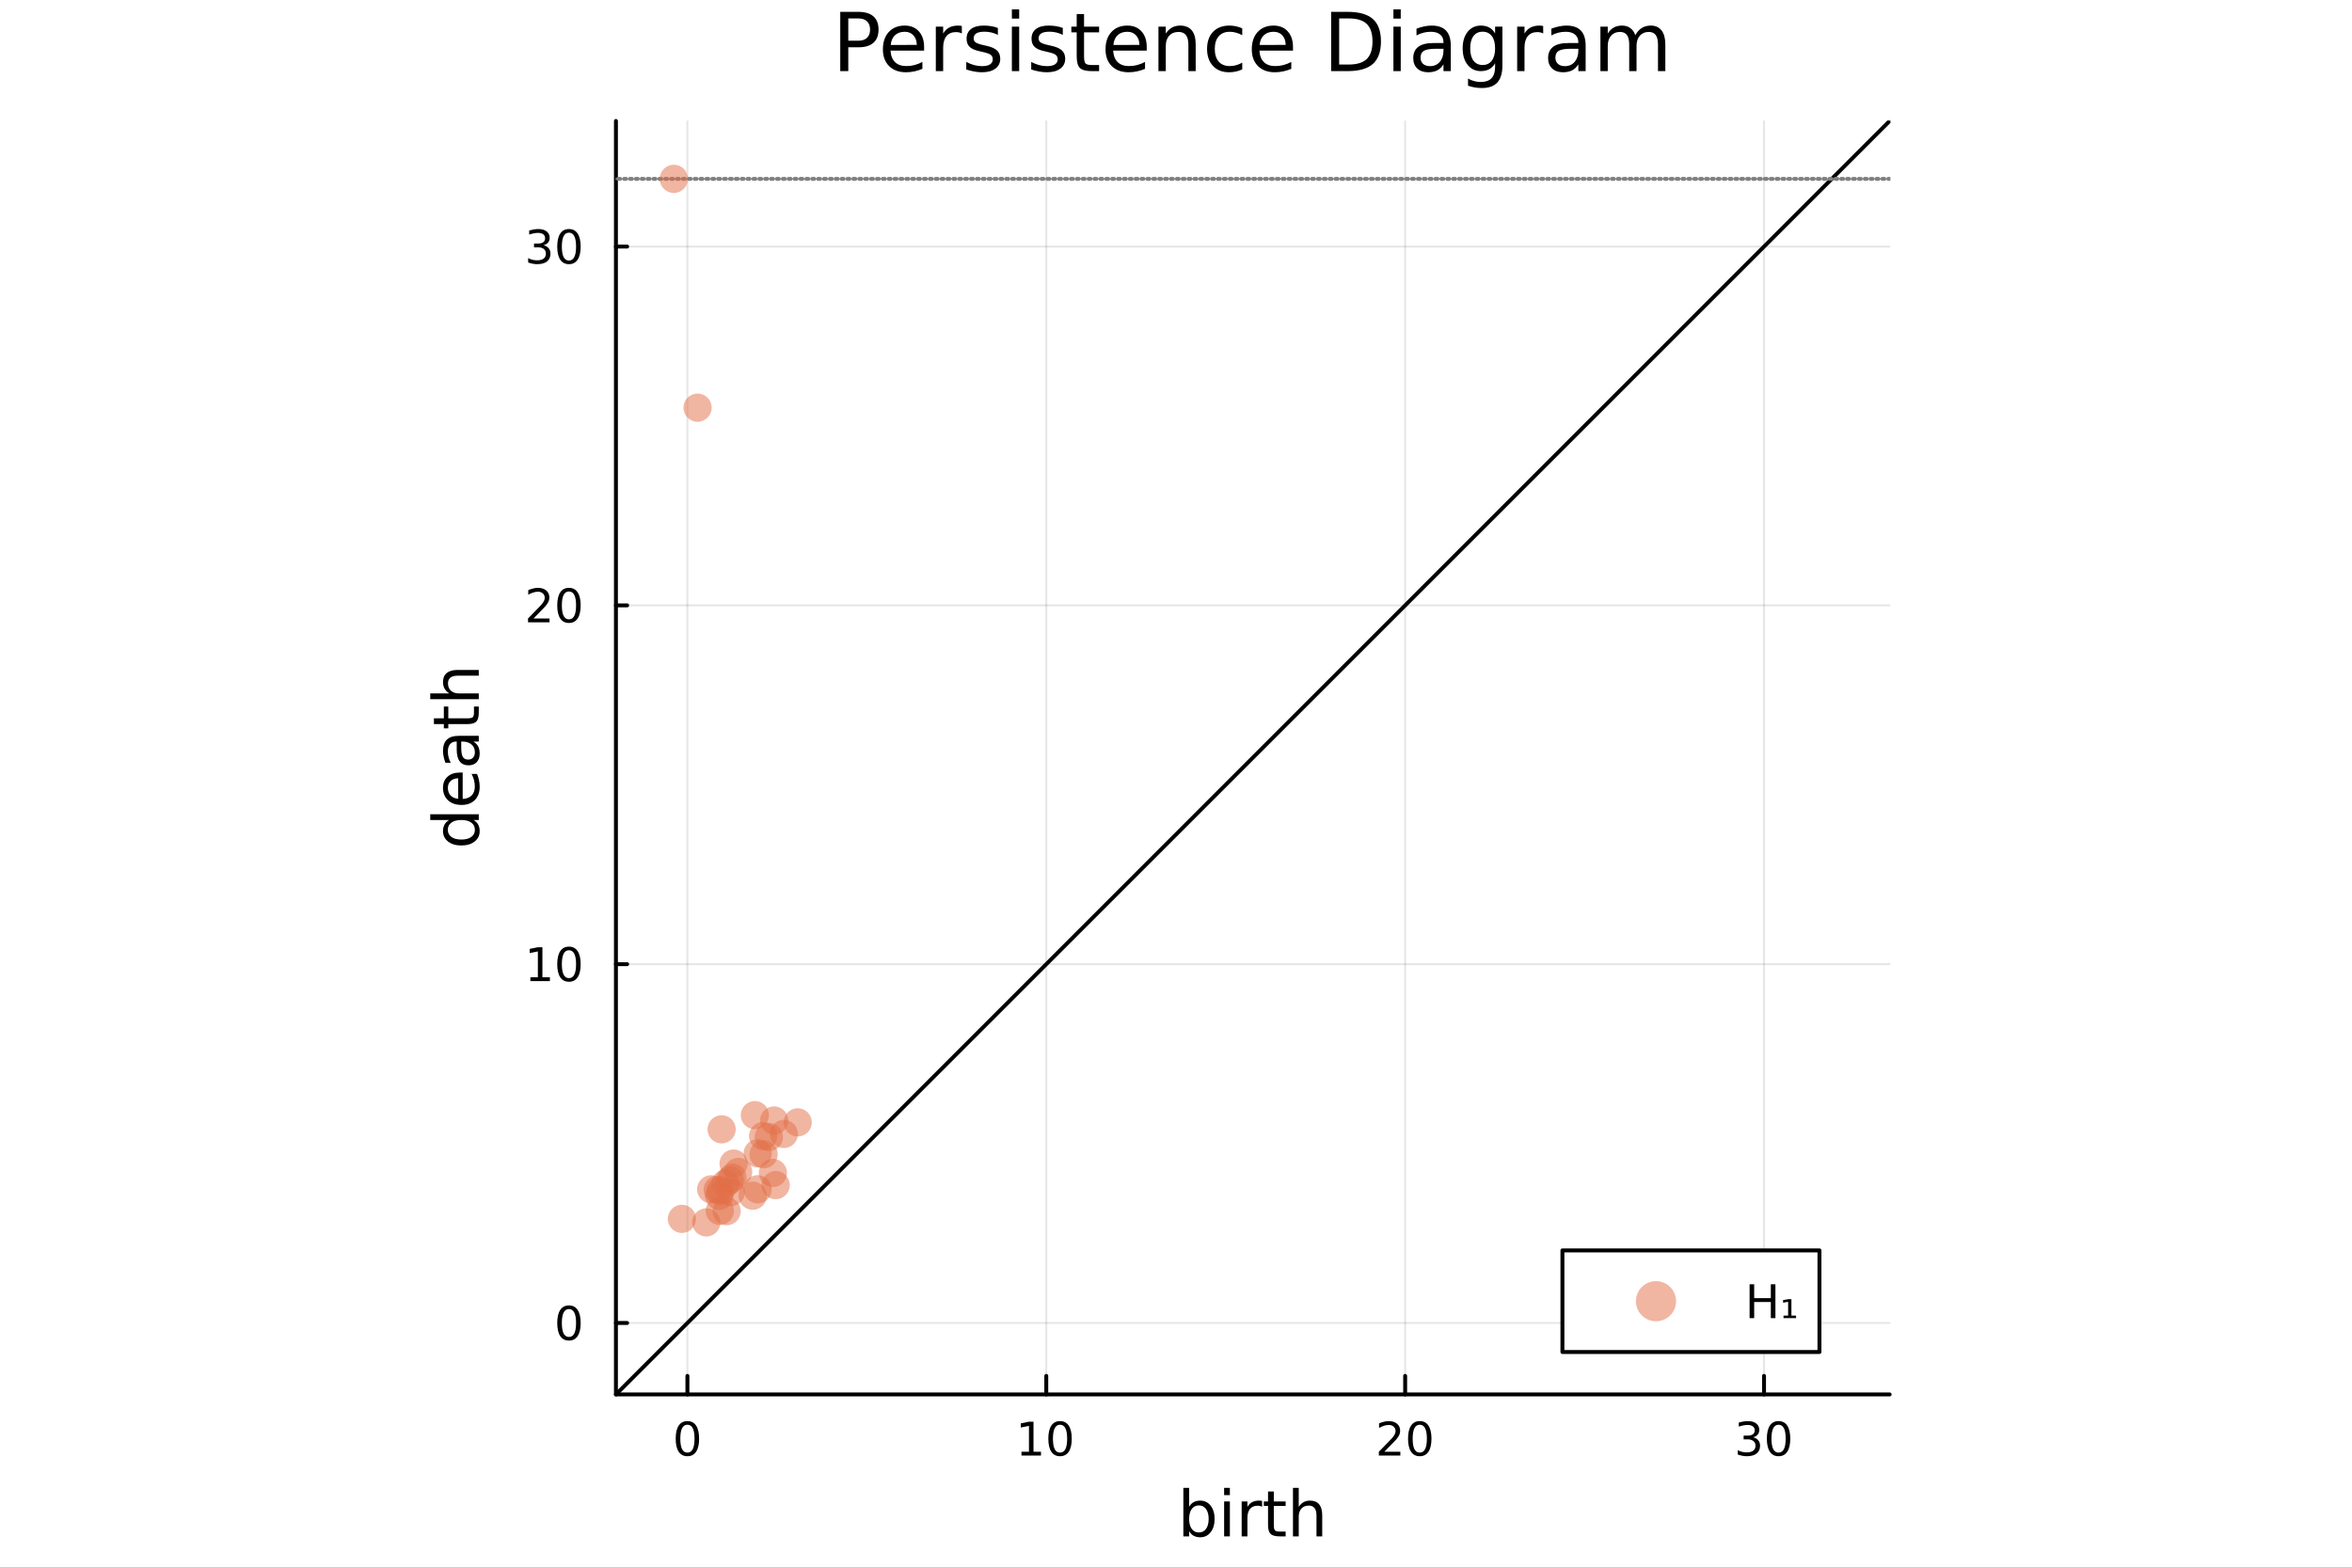 <?xml version="1.0" encoding="utf-8"?>
<svg xmlns="http://www.w3.org/2000/svg" xmlns:xlink="http://www.w3.org/1999/xlink" width="600" height="400" viewBox="0 0 2400 1600">
<rect x="0" y="0" width="2400" height="1600" fill="#333333" stroke="none"/>
<defs>
  <clipPath id="clip600">
    <rect x="0" y="0" width="2400" height="1600"/>
  </clipPath>
</defs>
<path clip-path="url(#clip600)" d="M0 1600 L2400 1600 L2400 0 L0 0  Z" fill="#ffffff" fill-rule="evenodd" fill-opacity="1"/>
<defs>
  <clipPath id="clip601">
    <rect x="480" y="0" width="1681" height="1600"/>
  </clipPath>
</defs>
<path clip-path="url(#clip600)" d="M628.506 1423.18 L1928.21 1423.18 L1928.21 123.472 L628.506 123.472  Z" fill="#ffffff" fill-rule="evenodd" fill-opacity="1"/>
<defs>
  <clipPath id="clip602">
    <rect x="628" y="123" width="1301" height="1301"/>
  </clipPath>
</defs>
<polyline clip-path="url(#clip602)" style="stroke:#000000; stroke-linecap:round; stroke-linejoin:round; stroke-width:2; stroke-opacity:0.1; fill:none" points="701.436,1423.18 701.436,123.472 "/>
<polyline clip-path="url(#clip602)" style="stroke:#000000; stroke-linecap:round; stroke-linejoin:round; stroke-width:2; stroke-opacity:0.1; fill:none" points="1067.63,1423.18 1067.63,123.472 "/>
<polyline clip-path="url(#clip602)" style="stroke:#000000; stroke-linecap:round; stroke-linejoin:round; stroke-width:2; stroke-opacity:0.1; fill:none" points="1433.83,1423.18 1433.83,123.472 "/>
<polyline clip-path="url(#clip602)" style="stroke:#000000; stroke-linecap:round; stroke-linejoin:round; stroke-width:2; stroke-opacity:0.1; fill:none" points="1800.02,1423.18 1800.02,123.472 "/>
<polyline clip-path="url(#clip600)" style="stroke:#000000; stroke-linecap:round; stroke-linejoin:round; stroke-width:4; stroke-opacity:1; fill:none" points="628.506,1423.18 1928.21,1423.18 "/>
<polyline clip-path="url(#clip600)" style="stroke:#000000; stroke-linecap:round; stroke-linejoin:round; stroke-width:4; stroke-opacity:1; fill:none" points="701.436,1423.18 701.436,1404.28 "/>
<polyline clip-path="url(#clip600)" style="stroke:#000000; stroke-linecap:round; stroke-linejoin:round; stroke-width:4; stroke-opacity:1; fill:none" points="1067.63,1423.18 1067.63,1404.28 "/>
<polyline clip-path="url(#clip600)" style="stroke:#000000; stroke-linecap:round; stroke-linejoin:round; stroke-width:4; stroke-opacity:1; fill:none" points="1433.83,1423.18 1433.83,1404.28 "/>
<polyline clip-path="url(#clip600)" style="stroke:#000000; stroke-linecap:round; stroke-linejoin:round; stroke-width:4; stroke-opacity:1; fill:none" points="1800.02,1423.18 1800.02,1404.28 "/>
<path clip-path="url(#clip600)" d="M701.436 1454.1 Q697.825 1454.1 695.997 1457.66 Q694.191 1461.2 694.191 1468.33 Q694.191 1475.44 695.997 1479.01 Q697.825 1482.55 701.436 1482.55 Q705.071 1482.55 706.876 1479.01 Q708.705 1475.44 708.705 1468.33 Q708.705 1461.2 706.876 1457.66 Q705.071 1454.1 701.436 1454.1 M701.436 1450.39 Q707.247 1450.39 710.302 1455 Q713.381 1459.58 713.381 1468.33 Q713.381 1477.06 710.302 1481.67 Q707.247 1486.25 701.436 1486.25 Q695.626 1486.25 692.548 1481.67 Q689.492 1477.06 689.492 1468.33 Q689.492 1459.58 692.548 1455 Q695.626 1450.39 701.436 1450.39 Z" fill="#000000" fill-rule="nonzero" fill-opacity="1" /><path clip-path="url(#clip600)" d="M1042.32 1481.64 L1049.96 1481.64 L1049.96 1455.28 L1041.65 1456.95 L1041.65 1452.69 L1049.91 1451.02 L1054.59 1451.02 L1054.59 1481.64 L1062.23 1481.64 L1062.23 1485.58 L1042.32 1485.58 L1042.32 1481.64 Z" fill="#000000" fill-rule="nonzero" fill-opacity="1" /><path clip-path="url(#clip600)" d="M1081.67 1454.1 Q1078.06 1454.1 1076.23 1457.66 Q1074.43 1461.2 1074.43 1468.33 Q1074.43 1475.44 1076.23 1479.01 Q1078.06 1482.55 1081.67 1482.55 Q1085.31 1482.55 1087.11 1479.01 Q1088.94 1475.44 1088.94 1468.33 Q1088.94 1461.2 1087.11 1457.66 Q1085.31 1454.1 1081.67 1454.1 M1081.67 1450.39 Q1087.48 1450.39 1090.54 1455 Q1093.62 1459.58 1093.62 1468.33 Q1093.62 1477.06 1090.54 1481.67 Q1087.48 1486.25 1081.67 1486.25 Q1075.86 1486.25 1072.78 1481.67 Q1069.73 1477.06 1069.73 1468.33 Q1069.73 1459.58 1072.78 1455 Q1075.86 1450.39 1081.67 1450.39 Z" fill="#000000" fill-rule="nonzero" fill-opacity="1" /><path clip-path="url(#clip600)" d="M1412.6 1481.64 L1428.92 1481.64 L1428.92 1485.58 L1406.98 1485.58 L1406.98 1481.64 Q1409.64 1478.89 1414.22 1474.26 Q1418.83 1469.61 1420.01 1468.27 Q1422.25 1465.74 1423.13 1464.01 Q1424.04 1462.25 1424.04 1460.56 Q1424.04 1457.8 1422.09 1456.07 Q1420.17 1454.33 1417.07 1454.33 Q1414.87 1454.33 1412.42 1455.09 Q1409.98 1455.86 1407.21 1457.41 L1407.21 1452.69 Q1410.03 1451.55 1412.48 1450.97 Q1414.94 1450.39 1416.98 1450.39 Q1422.35 1450.39 1425.54 1453.08 Q1428.73 1455.77 1428.73 1460.26 Q1428.73 1462.39 1427.92 1464.31 Q1427.14 1466.2 1425.03 1468.8 Q1424.45 1469.47 1421.35 1472.69 Q1418.25 1475.88 1412.6 1481.64 Z" fill="#000000" fill-rule="nonzero" fill-opacity="1" /><path clip-path="url(#clip600)" d="M1448.73 1454.1 Q1445.12 1454.1 1443.29 1457.66 Q1441.49 1461.2 1441.49 1468.33 Q1441.49 1475.44 1443.29 1479.01 Q1445.12 1482.55 1448.73 1482.55 Q1452.37 1482.55 1454.17 1479.01 Q1456 1475.44 1456 1468.33 Q1456 1461.2 1454.17 1457.66 Q1452.37 1454.1 1448.73 1454.1 M1448.73 1450.39 Q1454.54 1450.39 1457.6 1455 Q1460.68 1459.58 1460.68 1468.33 Q1460.68 1477.06 1457.6 1481.67 Q1454.54 1486.25 1448.73 1486.25 Q1442.92 1486.25 1439.85 1481.67 Q1436.79 1477.06 1436.79 1468.33 Q1436.79 1459.58 1439.85 1455 Q1442.92 1450.39 1448.73 1450.39 Z" fill="#000000" fill-rule="nonzero" fill-opacity="1" /><path clip-path="url(#clip600)" d="M1788.87 1466.95 Q1792.22 1467.66 1794.1 1469.93 Q1795.99 1472.2 1795.99 1475.53 Q1795.99 1480.65 1792.48 1483.45 Q1788.96 1486.25 1782.48 1486.25 Q1780.3 1486.25 1777.99 1485.81 Q1775.69 1485.39 1773.24 1484.54 L1773.24 1480.02 Q1775.18 1481.16 1777.5 1481.74 Q1779.81 1482.32 1782.34 1482.32 Q1786.74 1482.32 1789.03 1480.58 Q1791.34 1478.84 1791.34 1475.53 Q1791.34 1472.48 1789.19 1470.77 Q1787.06 1469.03 1783.24 1469.03 L1779.21 1469.03 L1779.21 1465.19 L1783.43 1465.19 Q1786.87 1465.19 1788.7 1463.82 Q1790.53 1462.43 1790.53 1459.84 Q1790.53 1457.18 1788.63 1455.77 Q1786.76 1454.33 1783.24 1454.33 Q1781.32 1454.33 1779.12 1454.75 Q1776.92 1455.16 1774.28 1456.04 L1774.28 1451.88 Q1776.94 1451.14 1779.26 1450.77 Q1781.6 1450.39 1783.66 1450.39 Q1788.98 1450.39 1792.08 1452.83 Q1795.18 1455.23 1795.18 1459.35 Q1795.18 1462.22 1793.54 1464.21 Q1791.9 1466.18 1788.87 1466.95 Z" fill="#000000" fill-rule="nonzero" fill-opacity="1" /><path clip-path="url(#clip600)" d="M1814.86 1454.1 Q1811.25 1454.1 1809.42 1457.66 Q1807.62 1461.2 1807.62 1468.33 Q1807.62 1475.44 1809.42 1479.01 Q1811.25 1482.55 1814.86 1482.55 Q1818.49 1482.55 1820.3 1479.01 Q1822.13 1475.44 1822.13 1468.33 Q1822.13 1461.2 1820.3 1457.66 Q1818.49 1454.1 1814.86 1454.1 M1814.86 1450.39 Q1820.67 1450.39 1823.73 1455 Q1826.8 1459.58 1826.8 1468.33 Q1826.8 1477.06 1823.73 1481.67 Q1820.67 1486.25 1814.86 1486.25 Q1809.05 1486.25 1805.97 1481.67 Q1802.92 1477.06 1802.92 1468.33 Q1802.92 1459.58 1805.97 1455 Q1809.05 1450.39 1814.86 1450.39 Z" fill="#000000" fill-rule="nonzero" fill-opacity="1" /><path clip-path="url(#clip600)" d="M1233.32 1550.25 Q1233.32 1543.79 1230.65 1540.13 Q1228.01 1536.44 1223.36 1536.44 Q1218.71 1536.44 1216.04 1540.13 Q1213.4 1543.79 1213.4 1550.25 Q1213.4 1556.71 1216.04 1560.4 Q1218.71 1564.07 1223.36 1564.07 Q1228.01 1564.07 1230.65 1560.4 Q1233.32 1556.71 1233.32 1550.25 M1213.4 1537.81 Q1215.24 1534.62 1218.04 1533.1 Q1220.88 1531.54 1224.79 1531.54 Q1231.29 1531.54 1235.33 1536.69 Q1239.4 1541.85 1239.4 1550.25 Q1239.4 1558.65 1235.33 1563.81 Q1231.29 1568.97 1224.79 1568.97 Q1220.88 1568.97 1218.04 1567.44 Q1215.24 1565.88 1213.4 1562.7 L1213.4 1568.04 L1207.51 1568.04 L1207.51 1518.52 L1213.4 1518.52 L1213.4 1537.81 Z" fill="#000000" fill-rule="nonzero" fill-opacity="1" /><path clip-path="url(#clip600)" d="M1249.11 1532.4 L1254.97 1532.4 L1254.97 1568.04 L1249.11 1568.04 L1249.11 1532.4 M1249.11 1518.52 L1254.97 1518.52 L1254.97 1525.93 L1249.11 1525.93 L1249.11 1518.52 Z" fill="#000000" fill-rule="nonzero" fill-opacity="1" /><path clip-path="url(#clip600)" d="M1287.88 1537.87 Q1286.89 1537.3 1285.71 1537.04 Q1284.57 1536.76 1283.17 1536.76 Q1278.2 1536.76 1275.53 1540 Q1272.89 1543.22 1272.89 1549.27 L1272.89 1568.04 L1267 1568.04 L1267 1532.4 L1272.89 1532.4 L1272.89 1537.93 Q1274.73 1534.69 1277.69 1533.13 Q1280.65 1531.54 1284.88 1531.54 Q1285.49 1531.54 1286.22 1531.63 Q1286.95 1531.7 1287.84 1531.85 L1287.88 1537.87 Z" fill="#000000" fill-rule="nonzero" fill-opacity="1" /><path clip-path="url(#clip600)" d="M1299.81 1522.27 L1299.81 1532.4 L1311.88 1532.4 L1311.88 1536.95 L1299.81 1536.95 L1299.81 1556.3 Q1299.81 1560.66 1300.99 1561.9 Q1302.2 1563.14 1305.86 1563.14 L1311.88 1563.14 L1311.88 1568.04 L1305.86 1568.04 Q1299.08 1568.04 1296.5 1565.53 Q1293.92 1562.98 1293.92 1556.3 L1293.92 1536.95 L1289.63 1536.95 L1289.63 1532.4 L1293.92 1532.4 L1293.92 1522.27 L1299.81 1522.27 Z" fill="#000000" fill-rule="nonzero" fill-opacity="1" /><path clip-path="url(#clip600)" d="M1349.21 1546.53 L1349.21 1568.04 L1343.35 1568.04 L1343.35 1546.72 Q1343.35 1541.66 1341.38 1539.14 Q1339.41 1536.63 1335.46 1536.63 Q1330.72 1536.63 1327.98 1539.65 Q1325.24 1542.68 1325.24 1547.9 L1325.24 1568.04 L1319.35 1568.04 L1319.35 1518.52 L1325.24 1518.52 L1325.24 1537.93 Q1327.34 1534.72 1330.18 1533.13 Q1333.04 1531.54 1336.77 1531.54 Q1342.91 1531.54 1346.06 1535.36 Q1349.21 1539.14 1349.21 1546.53 Z" fill="#000000" fill-rule="nonzero" fill-opacity="1" /><polyline clip-path="url(#clip602)" style="stroke:#000000; stroke-linecap:round; stroke-linejoin:round; stroke-width:2; stroke-opacity:0.1; fill:none" points="628.506,1350.25 1928.21,1350.25 "/>
<polyline clip-path="url(#clip602)" style="stroke:#000000; stroke-linecap:round; stroke-linejoin:round; stroke-width:2; stroke-opacity:0.1; fill:none" points="628.506,984.054 1928.21,984.054 "/>
<polyline clip-path="url(#clip602)" style="stroke:#000000; stroke-linecap:round; stroke-linejoin:round; stroke-width:2; stroke-opacity:0.1; fill:none" points="628.506,617.858 1928.21,617.858 "/>
<polyline clip-path="url(#clip602)" style="stroke:#000000; stroke-linecap:round; stroke-linejoin:round; stroke-width:2; stroke-opacity:0.1; fill:none" points="628.506,251.663 1928.21,251.663 "/>
<polyline clip-path="url(#clip600)" style="stroke:#000000; stroke-linecap:round; stroke-linejoin:round; stroke-width:4; stroke-opacity:1; fill:none" points="628.506,1423.18 628.506,123.472 "/>
<polyline clip-path="url(#clip600)" style="stroke:#000000; stroke-linecap:round; stroke-linejoin:round; stroke-width:4; stroke-opacity:1; fill:none" points="628.506,1350.25 639.936,1350.25 "/>
<polyline clip-path="url(#clip600)" style="stroke:#000000; stroke-linecap:round; stroke-linejoin:round; stroke-width:4; stroke-opacity:1; fill:none" points="628.506,984.054 639.936,984.054 "/>
<polyline clip-path="url(#clip600)" style="stroke:#000000; stroke-linecap:round; stroke-linejoin:round; stroke-width:4; stroke-opacity:1; fill:none" points="628.506,617.858 639.936,617.858 "/>
<polyline clip-path="url(#clip600)" style="stroke:#000000; stroke-linecap:round; stroke-linejoin:round; stroke-width:4; stroke-opacity:1; fill:none" points="628.506,251.663 639.936,251.663 "/>
<path clip-path="url(#clip600)" d="M580.562 1336.05 Q576.95 1336.05 575.122 1339.61 Q573.316 1343.15 573.316 1350.28 Q573.316 1357.39 575.122 1360.96 Q576.95 1364.5 580.562 1364.5 Q584.196 1364.5 586.001 1360.96 Q587.83 1357.39 587.83 1350.28 Q587.83 1343.15 586.001 1339.61 Q584.196 1336.05 580.562 1336.05 M580.562 1332.34 Q586.372 1332.34 589.427 1336.95 Q592.506 1341.53 592.506 1350.28 Q592.506 1359.01 589.427 1363.62 Q586.372 1368.2 580.562 1368.2 Q574.751 1368.2 571.673 1363.62 Q568.617 1359.01 568.617 1350.28 Q568.617 1341.53 571.673 1336.95 Q574.751 1332.34 580.562 1332.34 Z" fill="#000000" fill-rule="nonzero" fill-opacity="1" /><path clip-path="url(#clip600)" d="M541.21 997.399 L548.849 997.399 L548.849 971.033 L540.539 972.7 L540.539 968.441 L548.802 966.774 L553.478 966.774 L553.478 997.399 L561.117 997.399 L561.117 1001.33 L541.21 1001.33 L541.21 997.399 Z" fill="#000000" fill-rule="nonzero" fill-opacity="1" /><path clip-path="url(#clip600)" d="M580.562 969.853 Q576.95 969.853 575.122 973.417 Q573.316 976.959 573.316 984.089 Q573.316 991.195 575.122 994.76 Q576.95 998.302 580.562 998.302 Q584.196 998.302 586.001 994.76 Q587.83 991.195 587.83 984.089 Q587.83 976.959 586.001 973.417 Q584.196 969.853 580.562 969.853 M580.562 966.149 Q586.372 966.149 589.427 970.755 Q592.506 975.339 592.506 984.089 Q592.506 992.815 589.427 997.422 Q586.372 1002.01 580.562 1002.01 Q574.751 1002.01 571.673 997.422 Q568.617 992.815 568.617 984.089 Q568.617 975.339 571.673 970.755 Q574.751 966.149 580.562 966.149 Z" fill="#000000" fill-rule="nonzero" fill-opacity="1" /><path clip-path="url(#clip600)" d="M544.427 631.203 L560.747 631.203 L560.747 635.138 L538.802 635.138 L538.802 631.203 Q541.464 628.449 546.048 623.819 Q550.654 619.166 551.835 617.824 Q554.08 615.301 554.96 613.564 Q555.863 611.805 555.863 610.115 Q555.863 607.361 553.918 605.625 Q551.997 603.889 548.895 603.889 Q546.696 603.889 544.242 604.653 Q541.812 605.416 539.034 606.967 L539.034 602.245 Q541.858 601.111 544.312 600.532 Q546.765 599.953 548.802 599.953 Q554.173 599.953 557.367 602.639 Q560.562 605.324 560.562 609.815 Q560.562 611.944 559.751 613.865 Q558.964 615.764 556.858 618.356 Q556.279 619.027 553.177 622.245 Q550.076 625.439 544.427 631.203 Z" fill="#000000" fill-rule="nonzero" fill-opacity="1" /><path clip-path="url(#clip600)" d="M580.562 603.657 Q576.95 603.657 575.122 607.222 Q573.316 610.764 573.316 617.893 Q573.316 625 575.122 628.564 Q576.95 632.106 580.562 632.106 Q584.196 632.106 586.001 628.564 Q587.83 625 587.83 617.893 Q587.83 610.764 586.001 607.222 Q584.196 603.657 580.562 603.657 M580.562 599.953 Q586.372 599.953 589.427 604.56 Q592.506 609.143 592.506 617.893 Q592.506 626.62 589.427 631.226 Q586.372 635.81 580.562 635.81 Q574.751 635.81 571.673 631.226 Q568.617 626.62 568.617 617.893 Q568.617 609.143 571.673 604.56 Q574.751 599.953 580.562 599.953 Z" fill="#000000" fill-rule="nonzero" fill-opacity="1" /><path clip-path="url(#clip600)" d="M554.566 250.309 Q557.923 251.026 559.798 253.295 Q561.696 255.563 561.696 258.897 Q561.696 264.012 558.177 266.813 Q554.659 269.614 548.177 269.614 Q546.002 269.614 543.687 269.174 Q541.395 268.758 538.941 267.901 L538.941 263.387 Q540.886 264.522 543.201 265.1 Q545.515 265.679 548.039 265.679 Q552.437 265.679 554.728 263.943 Q557.043 262.207 557.043 258.897 Q557.043 255.841 554.89 254.128 Q552.761 252.392 548.941 252.392 L544.914 252.392 L544.914 248.55 L549.126 248.55 Q552.576 248.55 554.404 247.184 Q556.233 245.795 556.233 243.202 Q556.233 240.54 554.335 239.128 Q552.46 237.693 548.941 237.693 Q547.02 237.693 544.821 238.11 Q542.622 238.527 539.983 239.406 L539.983 235.239 Q542.645 234.499 544.96 234.128 Q547.298 233.758 549.358 233.758 Q554.682 233.758 557.784 236.189 Q560.886 238.596 560.886 242.716 Q560.886 245.587 559.242 247.577 Q557.599 249.545 554.566 250.309 Z" fill="#000000" fill-rule="nonzero" fill-opacity="1" /><path clip-path="url(#clip600)" d="M580.562 237.462 Q576.95 237.462 575.122 241.026 Q573.316 244.568 573.316 251.698 Q573.316 258.804 575.122 262.369 Q576.95 265.911 580.562 265.911 Q584.196 265.911 586.001 262.369 Q587.83 258.804 587.83 251.698 Q587.83 244.568 586.001 241.026 Q584.196 237.462 580.562 237.462 M580.562 233.758 Q586.372 233.758 589.427 238.364 Q592.506 242.948 592.506 251.698 Q592.506 260.425 589.427 265.031 Q586.372 269.614 580.562 269.614 Q574.751 269.614 571.673 265.031 Q568.617 260.425 568.617 251.698 Q568.617 242.948 571.673 238.364 Q574.751 233.758 580.562 233.758 Z" fill="#000000" fill-rule="nonzero" fill-opacity="1" /><path clip-path="url(#clip600)" d="M458.309 836.903 L439.021 836.903 L439.021 831.047 L488.546 831.047 L488.546 836.903 L483.199 836.903 Q486.382 838.75 487.942 841.582 Q489.469 844.383 489.469 848.33 Q489.469 854.791 484.313 858.865 Q479.157 862.907 470.754 862.907 Q462.352 862.907 457.195 858.865 Q452.039 854.791 452.039 848.33 Q452.039 844.383 453.599 841.582 Q455.127 838.75 458.309 836.903 M470.754 856.86 Q477.216 856.86 480.908 854.218 Q484.568 851.545 484.568 846.898 Q484.568 842.251 480.908 839.577 Q477.216 836.903 470.754 836.903 Q464.293 836.903 460.633 839.577 Q456.941 842.251 456.941 846.898 Q456.941 851.545 460.633 854.218 Q464.293 856.86 470.754 856.86 Z" fill="#000000" fill-rule="nonzero" fill-opacity="1" /><path clip-path="url(#clip600)" d="M469.258 788.492 L472.123 788.492 L472.123 815.419 Q478.17 815.037 481.353 811.791 Q484.504 808.512 484.504 802.688 Q484.504 799.314 483.677 796.163 Q482.849 792.98 481.194 789.861 L486.732 789.861 Q488.069 793.012 488.769 796.322 Q489.469 799.632 489.469 803.038 Q489.469 811.568 484.504 816.565 Q479.539 821.53 471.073 821.53 Q462.32 821.53 457.195 816.82 Q452.039 812.077 452.039 804.056 Q452.039 796.863 456.686 792.694 Q461.301 788.492 469.258 788.492 M467.54 794.349 Q462.734 794.412 459.869 797.054 Q457.004 799.664 457.004 803.993 Q457.004 808.894 459.773 811.854 Q462.543 814.783 467.571 815.228 L467.54 794.349 Z" fill="#000000" fill-rule="nonzero" fill-opacity="1" /><path clip-path="url(#clip600)" d="M470.627 762.679 Q470.627 769.777 472.25 772.514 Q473.874 775.252 477.788 775.252 Q480.908 775.252 482.754 773.215 Q484.568 771.146 484.568 767.613 Q484.568 762.743 481.13 759.815 Q477.661 756.855 471.932 756.855 L470.627 756.855 L470.627 762.679 M468.208 750.998 L488.546 750.998 L488.546 756.855 L483.136 756.855 Q486.382 758.86 487.942 761.852 Q489.469 764.844 489.469 769.172 Q489.469 774.647 486.414 777.893 Q483.327 781.108 478.17 781.108 Q472.155 781.108 469.099 777.098 Q466.044 773.055 466.044 765.066 L466.044 756.855 L465.471 756.855 Q461.429 756.855 459.232 759.528 Q457.004 762.17 457.004 766.976 Q457.004 770.032 457.736 772.928 Q458.469 775.825 459.933 778.498 L454.522 778.498 Q453.28 775.283 452.676 772.26 Q452.039 769.236 452.039 766.371 Q452.039 758.637 456.05 754.818 Q460.06 750.998 468.208 750.998 Z" fill="#000000" fill-rule="nonzero" fill-opacity="1" /><path clip-path="url(#clip600)" d="M442.777 733.142 L452.899 733.142 L452.899 721.079 L457.45 721.079 L457.45 733.142 L476.802 733.142 Q481.162 733.142 482.404 731.965 Q483.645 730.755 483.645 727.095 L483.645 721.079 L488.546 721.079 L488.546 727.095 Q488.546 733.875 486.032 736.453 Q483.486 739.031 476.802 739.031 L457.45 739.031 L457.45 743.328 L452.899 743.328 L452.899 739.031 L442.777 739.031 L442.777 733.142 Z" fill="#000000" fill-rule="nonzero" fill-opacity="1" /><path clip-path="url(#clip600)" d="M467.03 683.745 L488.546 683.745 L488.546 689.601 L467.221 689.601 Q462.161 689.601 459.646 691.574 Q457.132 693.548 457.132 697.495 Q457.132 702.237 460.155 704.974 Q463.179 707.711 468.399 707.711 L488.546 707.711 L488.546 713.6 L439.021 713.6 L439.021 707.711 L458.437 707.711 Q455.222 705.611 453.631 702.778 Q452.039 699.913 452.039 696.19 Q452.039 690.047 455.859 686.896 Q459.646 683.745 467.03 683.745 Z" fill="#000000" fill-rule="nonzero" fill-opacity="1" /><path clip-path="url(#clip600)" d="M865.593 18.82 L865.593 41.546 L875.882 41.546 Q881.594 41.546 884.713 38.589 Q887.832 35.632 887.832 30.163 Q887.832 24.735 884.713 21.778 Q881.594 18.82 875.882 18.82 L865.593 18.82 M857.41 12.096 L875.882 12.096 Q886.05 12.096 891.235 16.714 Q896.461 21.292 896.461 30.163 Q896.461 39.115 891.235 43.693 Q886.05 48.271 875.882 48.271 L865.593 48.271 L865.593 72.576 L857.41 72.576 L857.41 12.096 Z" fill="#000000" fill-rule="nonzero" fill-opacity="1" /><path clip-path="url(#clip600)" d="M942.965 48.028 L942.965 51.673 L908.694 51.673 Q909.181 59.37 913.313 63.421 Q917.485 67.431 924.898 67.431 Q929.192 67.431 933.202 66.378 Q937.253 65.325 941.223 63.218 L941.223 70.267 Q937.213 71.968 933 72.86 Q928.787 73.751 924.452 73.751 Q913.596 73.751 907.236 67.431 Q900.917 61.112 900.917 50.337 Q900.917 39.197 906.912 32.675 Q912.948 26.112 923.156 26.112 Q932.311 26.112 937.618 32.026 Q942.965 37.9 942.965 48.028 M935.511 45.84 Q935.43 39.723 932.068 36.077 Q928.746 32.431 923.237 32.431 Q916.999 32.431 913.231 35.956 Q909.505 39.48 908.938 45.88 L935.511 45.84 Z" fill="#000000" fill-rule="nonzero" fill-opacity="1" /><path clip-path="url(#clip600)" d="M981.489 34.173 Q980.233 33.444 978.735 33.12 Q977.276 32.756 975.494 32.756 Q969.174 32.756 965.772 36.888 Q962.409 40.979 962.409 48.676 L962.409 72.576 L954.915 72.576 L954.915 27.206 L962.409 27.206 L962.409 34.254 Q964.759 30.122 968.526 28.138 Q972.294 26.112 977.681 26.112 Q978.451 26.112 979.383 26.234 Q980.314 26.315 981.449 26.517 L981.489 34.173 Z" fill="#000000" fill-rule="nonzero" fill-opacity="1" /><path clip-path="url(#clip600)" d="M1018.23 28.543 L1018.23 35.591 Q1015.07 33.971 1011.67 33.161 Q1008.27 32.35 1004.62 32.35 Q999.07 32.35 996.275 34.052 Q993.52 35.753 993.52 39.156 Q993.52 41.749 995.505 43.248 Q997.49 44.706 1003.49 46.043 L1006.04 46.61 Q1013.98 48.311 1017.3 51.43 Q1020.66 54.509 1020.66 60.059 Q1020.66 66.378 1015.64 70.064 Q1010.66 73.751 1001.91 73.751 Q998.26 73.751 994.29 73.022 Q990.361 72.333 985.986 70.915 L985.986 63.218 Q990.118 65.365 994.128 66.459 Q998.138 67.512 1002.07 67.512 Q1007.33 67.512 1010.17 65.73 Q1013.01 63.907 1013.01 60.626 Q1013.01 57.588 1010.94 55.967 Q1008.91 54.347 1001.99 52.848 L999.394 52.24 Q992.467 50.782 989.388 47.785 Q986.31 44.746 986.31 39.48 Q986.31 33.08 990.847 29.596 Q995.384 26.112 1003.73 26.112 Q1007.86 26.112 1011.51 26.72 Q1015.15 27.327 1018.23 28.543 Z" fill="#000000" fill-rule="nonzero" fill-opacity="1" /><path clip-path="url(#clip600)" d="M1032.53 27.206 L1039.98 27.206 L1039.98 72.576 L1032.53 72.576 L1032.53 27.206 M1032.53 9.544 L1039.98 9.544 L1039.98 18.983 L1032.53 18.983 L1032.53 9.544 Z" fill="#000000" fill-rule="nonzero" fill-opacity="1" /><path clip-path="url(#clip600)" d="M1084.5 28.543 L1084.5 35.591 Q1081.34 33.971 1077.94 33.161 Q1074.54 32.35 1070.89 32.35 Q1065.34 32.35 1062.55 34.052 Q1059.79 35.753 1059.79 39.156 Q1059.79 41.749 1061.78 43.248 Q1063.76 44.706 1069.76 46.043 L1072.31 46.61 Q1080.25 48.311 1083.57 51.43 Q1086.93 54.509 1086.93 60.059 Q1086.93 66.378 1081.91 70.064 Q1076.93 73.751 1068.18 73.751 Q1064.53 73.751 1060.56 73.022 Q1056.63 72.333 1052.26 70.915 L1052.26 63.218 Q1056.39 65.365 1060.4 66.459 Q1064.41 67.512 1068.34 67.512 Q1073.61 67.512 1076.44 65.73 Q1079.28 63.907 1079.28 60.626 Q1079.28 57.588 1077.21 55.967 Q1075.19 54.347 1068.26 52.848 L1065.67 52.24 Q1058.74 50.782 1055.66 47.785 Q1052.58 44.746 1052.58 39.48 Q1052.58 33.08 1057.12 29.596 Q1061.66 26.112 1070 26.112 Q1074.13 26.112 1077.78 26.72 Q1081.43 27.327 1084.5 28.543 Z" fill="#000000" fill-rule="nonzero" fill-opacity="1" /><path clip-path="url(#clip600)" d="M1106.18 14.324 L1106.18 27.206 L1121.53 27.206 L1121.53 32.999 L1106.18 32.999 L1106.18 57.628 Q1106.18 63.178 1107.67 64.758 Q1109.21 66.338 1113.87 66.338 L1121.53 66.338 L1121.53 72.576 L1113.87 72.576 Q1105.24 72.576 1101.96 69.376 Q1098.68 66.135 1098.68 57.628 L1098.68 32.999 L1093.21 32.999 L1093.21 27.206 L1098.68 27.206 L1098.68 14.324 L1106.18 14.324 Z" fill="#000000" fill-rule="nonzero" fill-opacity="1" /><path clip-path="url(#clip600)" d="M1170.14 48.028 L1170.14 51.673 L1135.87 51.673 Q1136.36 59.37 1140.49 63.421 Q1144.66 67.431 1152.07 67.431 Q1156.37 67.431 1160.38 66.378 Q1164.43 65.325 1168.4 63.218 L1168.4 70.267 Q1164.39 71.968 1160.17 72.86 Q1155.96 73.751 1151.63 73.751 Q1140.77 73.751 1134.41 67.431 Q1128.09 61.112 1128.09 50.337 Q1128.09 39.197 1134.09 32.675 Q1140.12 26.112 1150.33 26.112 Q1159.49 26.112 1164.79 32.026 Q1170.14 37.9 1170.14 48.028 M1162.69 45.84 Q1162.61 39.723 1159.24 36.077 Q1155.92 32.431 1150.41 32.431 Q1144.17 32.431 1140.41 35.956 Q1136.68 39.48 1136.11 45.88 L1162.69 45.84 Z" fill="#000000" fill-rule="nonzero" fill-opacity="1" /><path clip-path="url(#clip600)" d="M1220.09 45.192 L1220.09 72.576 L1212.63 72.576 L1212.63 45.435 Q1212.63 38.994 1210.12 35.794 Q1207.61 32.594 1202.59 32.594 Q1196.55 32.594 1193.07 36.442 Q1189.58 40.29 1189.58 46.934 L1189.58 72.576 L1182.09 72.576 L1182.09 27.206 L1189.58 27.206 L1189.58 34.254 Q1192.26 30.163 1195.86 28.138 Q1199.51 26.112 1204.25 26.112 Q1212.07 26.112 1216.08 30.973 Q1220.09 35.794 1220.09 45.192 Z" fill="#000000" fill-rule="nonzero" fill-opacity="1" /><path clip-path="url(#clip600)" d="M1267.6 28.948 L1267.6 35.915 Q1264.44 34.173 1261.24 33.323 Q1258.08 32.431 1254.84 32.431 Q1247.59 32.431 1243.58 37.05 Q1239.57 41.627 1239.57 49.931 Q1239.57 58.236 1243.58 62.854 Q1247.59 67.431 1254.84 67.431 Q1258.08 67.431 1261.24 66.581 Q1264.44 65.689 1267.6 63.948 L1267.6 70.834 Q1264.49 72.292 1261.12 73.022 Q1257.8 73.751 1254.03 73.751 Q1243.79 73.751 1237.75 67.31 Q1231.71 60.869 1231.71 49.931 Q1231.71 38.832 1237.79 32.472 Q1243.91 26.112 1254.52 26.112 Q1257.96 26.112 1261.24 26.841 Q1264.53 27.53 1267.6 28.948 Z" fill="#000000" fill-rule="nonzero" fill-opacity="1" /><path clip-path="url(#clip600)" d="M1319.38 48.028 L1319.38 51.673 L1285.1 51.673 Q1285.59 59.37 1289.72 63.421 Q1293.89 67.431 1301.31 67.431 Q1305.6 67.431 1309.61 66.378 Q1313.66 65.325 1317.63 63.218 L1317.63 70.267 Q1313.62 71.968 1309.41 72.86 Q1305.2 73.751 1300.86 73.751 Q1290.01 73.751 1283.65 67.431 Q1277.33 61.112 1277.33 50.337 Q1277.33 39.197 1283.32 32.675 Q1289.36 26.112 1299.57 26.112 Q1308.72 26.112 1314.03 32.026 Q1319.38 37.9 1319.38 48.028 M1311.92 45.84 Q1311.84 39.723 1308.48 36.077 Q1305.16 32.431 1299.65 32.431 Q1293.41 32.431 1289.64 35.956 Q1285.91 39.48 1285.35 45.88 L1311.92 45.84 Z" fill="#000000" fill-rule="nonzero" fill-opacity="1" /><path clip-path="url(#clip600)" d="M1366.49 18.82 L1366.49 65.852 L1376.37 65.852 Q1388.89 65.852 1394.68 60.18 Q1400.51 54.509 1400.51 42.275 Q1400.51 30.122 1394.68 24.492 Q1388.89 18.82 1376.37 18.82 L1366.49 18.82 M1358.3 12.096 L1375.12 12.096 Q1392.7 12.096 1400.92 19.428 Q1409.14 26.72 1409.14 42.275 Q1409.14 57.912 1400.88 65.244 Q1392.62 72.576 1375.12 72.576 L1358.3 72.576 L1358.3 12.096 Z" fill="#000000" fill-rule="nonzero" fill-opacity="1" /><path clip-path="url(#clip600)" d="M1421.86 27.206 L1429.32 27.206 L1429.32 72.576 L1421.86 72.576 L1421.86 27.206 M1421.86 9.544 L1429.32 9.544 L1429.32 18.983 L1421.86 18.983 L1421.86 9.544 Z" fill="#000000" fill-rule="nonzero" fill-opacity="1" /><path clip-path="url(#clip600)" d="M1465.53 49.769 Q1456.5 49.769 1453.01 51.835 Q1449.53 53.901 1449.53 58.884 Q1449.53 62.854 1452.12 65.203 Q1454.76 67.512 1459.25 67.512 Q1465.45 67.512 1469.18 63.137 Q1472.94 58.722 1472.94 51.43 L1472.94 49.769 L1465.53 49.769 M1480.4 46.691 L1480.4 72.576 L1472.94 72.576 L1472.94 65.689 Q1470.39 69.821 1466.59 71.806 Q1462.78 73.751 1457.27 73.751 Q1450.3 73.751 1446.17 69.862 Q1442.08 65.933 1442.08 59.37 Q1442.08 51.714 1447.18 47.825 Q1452.33 43.936 1462.49 43.936 L1472.94 43.936 L1472.94 43.207 Q1472.94 38.062 1469.54 35.267 Q1466.18 32.431 1460.06 32.431 Q1456.17 32.431 1452.49 33.363 Q1448.8 34.295 1445.4 36.158 L1445.4 29.272 Q1449.49 27.692 1453.34 26.922 Q1457.19 26.112 1460.83 26.112 Q1470.68 26.112 1475.54 31.216 Q1480.4 36.32 1480.4 46.691 Z" fill="#000000" fill-rule="nonzero" fill-opacity="1" /><path clip-path="url(#clip600)" d="M1525.61 49.364 Q1525.61 41.263 1522.24 36.806 Q1518.92 32.35 1512.89 32.35 Q1506.89 32.35 1503.53 36.806 Q1500.21 41.263 1500.21 49.364 Q1500.21 57.426 1503.53 61.882 Q1506.89 66.338 1512.89 66.338 Q1518.92 66.338 1522.24 61.882 Q1525.61 57.426 1525.61 49.364 M1533.06 66.945 Q1533.06 78.531 1527.92 84.162 Q1522.77 89.833 1512.16 89.833 Q1508.23 89.833 1504.74 89.225 Q1501.26 88.658 1497.98 87.443 L1497.98 80.192 Q1501.26 81.974 1504.46 82.825 Q1507.66 83.675 1510.98 83.675 Q1518.32 83.675 1521.96 79.827 Q1525.61 76.019 1525.61 68.282 L1525.61 64.596 Q1523.3 68.606 1519.69 70.591 Q1516.09 72.576 1511.06 72.576 Q1502.72 72.576 1497.61 66.216 Q1492.51 59.856 1492.51 49.364 Q1492.51 38.832 1497.61 32.472 Q1502.72 26.112 1511.06 26.112 Q1516.09 26.112 1519.69 28.097 Q1523.3 30.082 1525.61 34.092 L1525.61 27.206 L1533.06 27.206 L1533.06 66.945 Z" fill="#000000" fill-rule="nonzero" fill-opacity="1" /><path clip-path="url(#clip600)" d="M1574.7 34.173 Q1573.45 33.444 1571.95 33.12 Q1570.49 32.756 1568.71 32.756 Q1562.39 32.756 1558.99 36.888 Q1555.62 40.979 1555.62 48.676 L1555.62 72.576 L1548.13 72.576 L1548.13 27.206 L1555.62 27.206 L1555.62 34.254 Q1557.97 30.122 1561.74 28.138 Q1565.51 26.112 1570.9 26.112 Q1571.67 26.112 1572.6 26.234 Q1573.53 26.315 1574.66 26.517 L1574.7 34.173 Z" fill="#000000" fill-rule="nonzero" fill-opacity="1" /><path clip-path="url(#clip600)" d="M1603.14 49.769 Q1594.11 49.769 1590.62 51.835 Q1587.14 53.901 1587.14 58.884 Q1587.14 62.854 1589.73 65.203 Q1592.37 67.512 1596.86 67.512 Q1603.06 67.512 1606.79 63.137 Q1610.55 58.722 1610.55 51.43 L1610.55 49.769 L1603.14 49.769 M1618.01 46.691 L1618.01 72.576 L1610.55 72.576 L1610.55 65.689 Q1608 69.821 1604.19 71.806 Q1600.39 73.751 1594.88 73.751 Q1587.91 73.751 1583.78 69.862 Q1579.69 65.933 1579.69 59.37 Q1579.69 51.714 1584.79 47.825 Q1589.94 43.936 1600.1 43.936 L1610.55 43.936 L1610.55 43.207 Q1610.55 38.062 1607.15 35.267 Q1603.79 32.431 1597.67 32.431 Q1593.78 32.431 1590.1 33.363 Q1586.41 34.295 1583.01 36.158 L1583.01 29.272 Q1587.1 27.692 1590.95 26.922 Q1594.8 26.112 1598.44 26.112 Q1608.29 26.112 1613.15 31.216 Q1618.01 36.32 1618.01 46.691 Z" fill="#000000" fill-rule="nonzero" fill-opacity="1" /><path clip-path="url(#clip600)" d="M1668.68 35.915 Q1671.48 30.892 1675.37 28.502 Q1679.26 26.112 1684.52 26.112 Q1691.61 26.112 1695.46 31.095 Q1699.31 36.037 1699.31 45.192 L1699.31 72.576 L1691.82 72.576 L1691.82 45.435 Q1691.82 38.913 1689.51 35.753 Q1687.2 32.594 1682.46 32.594 Q1676.66 32.594 1673.3 36.442 Q1669.94 40.29 1669.94 46.934 L1669.94 72.576 L1662.45 72.576 L1662.45 45.435 Q1662.45 38.873 1660.14 35.753 Q1657.83 32.594 1653.01 32.594 Q1647.3 32.594 1643.93 36.482 Q1640.57 40.331 1640.57 46.934 L1640.57 72.576 L1633.08 72.576 L1633.08 27.206 L1640.57 27.206 L1640.57 34.254 Q1643.12 30.082 1646.69 28.097 Q1650.25 26.112 1655.15 26.112 Q1660.1 26.112 1663.54 28.624 Q1667.02 31.135 1668.68 35.915 Z" fill="#000000" fill-rule="nonzero" fill-opacity="1" /><polyline clip-path="url(#clip602)" style="stroke:#000000; stroke-linecap:round; stroke-linejoin:round; stroke-width:4; stroke-opacity:1; fill:none" points="628.506,1423.18 636.968,1414.72 715.209,1336.48 762.229,1289.46 801.984,1249.7 845.169,1206.52 884.981,1166.7 927.665,1124.02 977.118,1074.57 1021.07,1030.62 1059.6,992.082 1101.62,950.065 1143.89,907.798 1190.62,861.067 1235.08,816.603 1281.31,770.371 1320.23,731.454 1367.75,683.94 1411.27,640.415 1451.47,600.215 1492.19,559.495 1537.83,513.858 1579.18,472.504 1626.53,425.157 1670.37,381.318 1713.59,338.097 1755.55,296.133 1798.57,253.115 1845.7,205.984 1914.17,137.518 1928.21,123.472 "/>
<polyline clip-path="url(#clip602)" style="stroke:#808080; stroke-linecap:round; stroke-linejoin:round; stroke-width:4; stroke-opacity:1; fill:none" stroke-dasharray="2, 4" points="-671.202,182.55 3227.92,182.55 "/>
<circle clip-path="url(#clip602)" cx="687.584" cy="182.55" r="14.4" fill="#e26f46" fill-rule="evenodd" fill-opacity="0.5" stroke="none"/>
<circle clip-path="url(#clip602)" cx="695.838" cy="1243.99" r="14.4" fill="#e26f46" fill-rule="evenodd" fill-opacity="0.5" stroke="none"/>
<circle clip-path="url(#clip602)" cx="711.807" cy="416.09" r="14.4" fill="#e26f46" fill-rule="evenodd" fill-opacity="0.5" stroke="none"/>
<circle clip-path="url(#clip602)" cx="720.673" cy="1247.6" r="14.4" fill="#e26f46" fill-rule="evenodd" fill-opacity="0.5" stroke="none"/>
<circle clip-path="url(#clip602)" cx="725.681" cy="1213.82" r="14.4" fill="#e26f46" fill-rule="evenodd" fill-opacity="0.5" stroke="none"/>
<circle clip-path="url(#clip602)" cx="732.327" cy="1214.26" r="14.4" fill="#e26f46" fill-rule="evenodd" fill-opacity="0.5" stroke="none"/>
<circle clip-path="url(#clip602)" cx="733.891" cy="1220.51" r="14.4" fill="#e26f46" fill-rule="evenodd" fill-opacity="0.5" stroke="none"/>
<circle clip-path="url(#clip602)" cx="734.499" cy="1235.89" r="14.4" fill="#e26f46" fill-rule="evenodd" fill-opacity="0.5" stroke="none"/>
<circle clip-path="url(#clip602)" cx="735.315" cy="1215.44" r="14.4" fill="#e26f46" fill-rule="evenodd" fill-opacity="0.5" stroke="none"/>
<circle clip-path="url(#clip602)" cx="736.358" cy="1152.6" r="14.4" fill="#e26f46" fill-rule="evenodd" fill-opacity="0.5" stroke="none"/>
<circle clip-path="url(#clip602)" cx="740.165" cy="1208.09" r="14.4" fill="#e26f46" fill-rule="evenodd" fill-opacity="0.5" stroke="none"/>
<circle clip-path="url(#clip602)" cx="741.491" cy="1236.09" r="14.4" fill="#e26f46" fill-rule="evenodd" fill-opacity="0.5" stroke="none"/>
<circle clip-path="url(#clip602)" cx="744.792" cy="1204.59" r="14.4" fill="#e26f46" fill-rule="evenodd" fill-opacity="0.5" stroke="none"/>
<circle clip-path="url(#clip602)" cx="745.781" cy="1216.62" r="14.4" fill="#e26f46" fill-rule="evenodd" fill-opacity="0.5" stroke="none"/>
<circle clip-path="url(#clip602)" cx="747.349" cy="1201.83" r="14.4" fill="#e26f46" fill-rule="evenodd" fill-opacity="0.5" stroke="none"/>
<circle clip-path="url(#clip602)" cx="748.57" cy="1187.56" r="14.4" fill="#e26f46" fill-rule="evenodd" fill-opacity="0.5" stroke="none"/>
<circle clip-path="url(#clip602)" cx="753.213" cy="1196.12" r="14.4" fill="#e26f46" fill-rule="evenodd" fill-opacity="0.5" stroke="none"/>
<circle clip-path="url(#clip602)" cx="768.086" cy="1220.35" r="14.4" fill="#e26f46" fill-rule="evenodd" fill-opacity="0.5" stroke="none"/>
<circle clip-path="url(#clip602)" cx="770.284" cy="1138.12" r="14.4" fill="#e26f46" fill-rule="evenodd" fill-opacity="0.5" stroke="none"/>
<circle clip-path="url(#clip602)" cx="773.061" cy="1213.77" r="14.4" fill="#e26f46" fill-rule="evenodd" fill-opacity="0.5" stroke="none"/>
<circle clip-path="url(#clip602)" cx="773.194" cy="1177.1" r="14.4" fill="#e26f46" fill-rule="evenodd" fill-opacity="0.5" stroke="none"/>
<circle clip-path="url(#clip602)" cx="778.671" cy="1159.47" r="14.4" fill="#e26f46" fill-rule="evenodd" fill-opacity="0.5" stroke="none"/>
<circle clip-path="url(#clip602)" cx="779.221" cy="1178.15" r="14.4" fill="#e26f46" fill-rule="evenodd" fill-opacity="0.5" stroke="none"/>
<circle clip-path="url(#clip602)" cx="784.583" cy="1160.48" r="14.4" fill="#e26f46" fill-rule="evenodd" fill-opacity="0.5" stroke="none"/>
<circle clip-path="url(#clip602)" cx="788.693" cy="1197.15" r="14.4" fill="#e26f46" fill-rule="evenodd" fill-opacity="0.5" stroke="none"/>
<circle clip-path="url(#clip602)" cx="789.981" cy="1143.61" r="14.4" fill="#e26f46" fill-rule="evenodd" fill-opacity="0.5" stroke="none"/>
<circle clip-path="url(#clip602)" cx="791.508" cy="1209.56" r="14.4" fill="#e26f46" fill-rule="evenodd" fill-opacity="0.5" stroke="none"/>
<circle clip-path="url(#clip602)" cx="799.863" cy="1157.33" r="14.4" fill="#e26f46" fill-rule="evenodd" fill-opacity="0.5" stroke="none"/>
<circle clip-path="url(#clip602)" cx="813.993" cy="1145.5" r="14.4" fill="#e26f46" fill-rule="evenodd" fill-opacity="0.5" stroke="none"/>
<path clip-path="url(#clip600)" d="M1594.3 1379.86 L1856.59 1379.86 L1856.59 1276.18 L1594.3 1276.18  Z" fill="#ffffff" fill-rule="evenodd" fill-opacity="1"/>
<polyline clip-path="url(#clip600)" style="stroke:#000000; stroke-linecap:round; stroke-linejoin:round; stroke-width:4; stroke-opacity:1; fill:none" points="1594.3,1379.86 1856.59,1379.86 1856.59,1276.18 1594.3,1276.18 1594.3,1379.86 "/>
<circle clip-path="url(#clip600)" cx="1689.8" cy="1328.02" r="20.48" fill="#e26f46" fill-rule="evenodd" fill-opacity="0.5" stroke="none"/>
<path clip-path="url(#clip600)" d="M1785.3 1310.74 L1789.98 1310.74 L1789.98 1324.9 L1806.97 1324.9 L1806.97 1310.74 L1811.65 1310.74 L1811.65 1345.3 L1806.97 1345.3 L1806.97 1328.84 L1789.98 1328.84 L1789.98 1345.3 L1785.3 1345.3 L1785.3 1310.74 Z" fill="#000000" fill-rule="nonzero" fill-opacity="1" /><path clip-path="url(#clip600)" d="M1819.91 1342.75 L1824.63 1342.75 L1824.63 1328.61 L1819.47 1329.56 L1819.47 1326.87 L1824.8 1325.97 L1827.97 1325.97 L1827.97 1342.75 L1832.71 1342.75 L1832.71 1345.3 L1819.91 1345.3 L1819.91 1342.75 Z" fill="#000000" fill-rule="nonzero" fill-opacity="1" /></svg>
